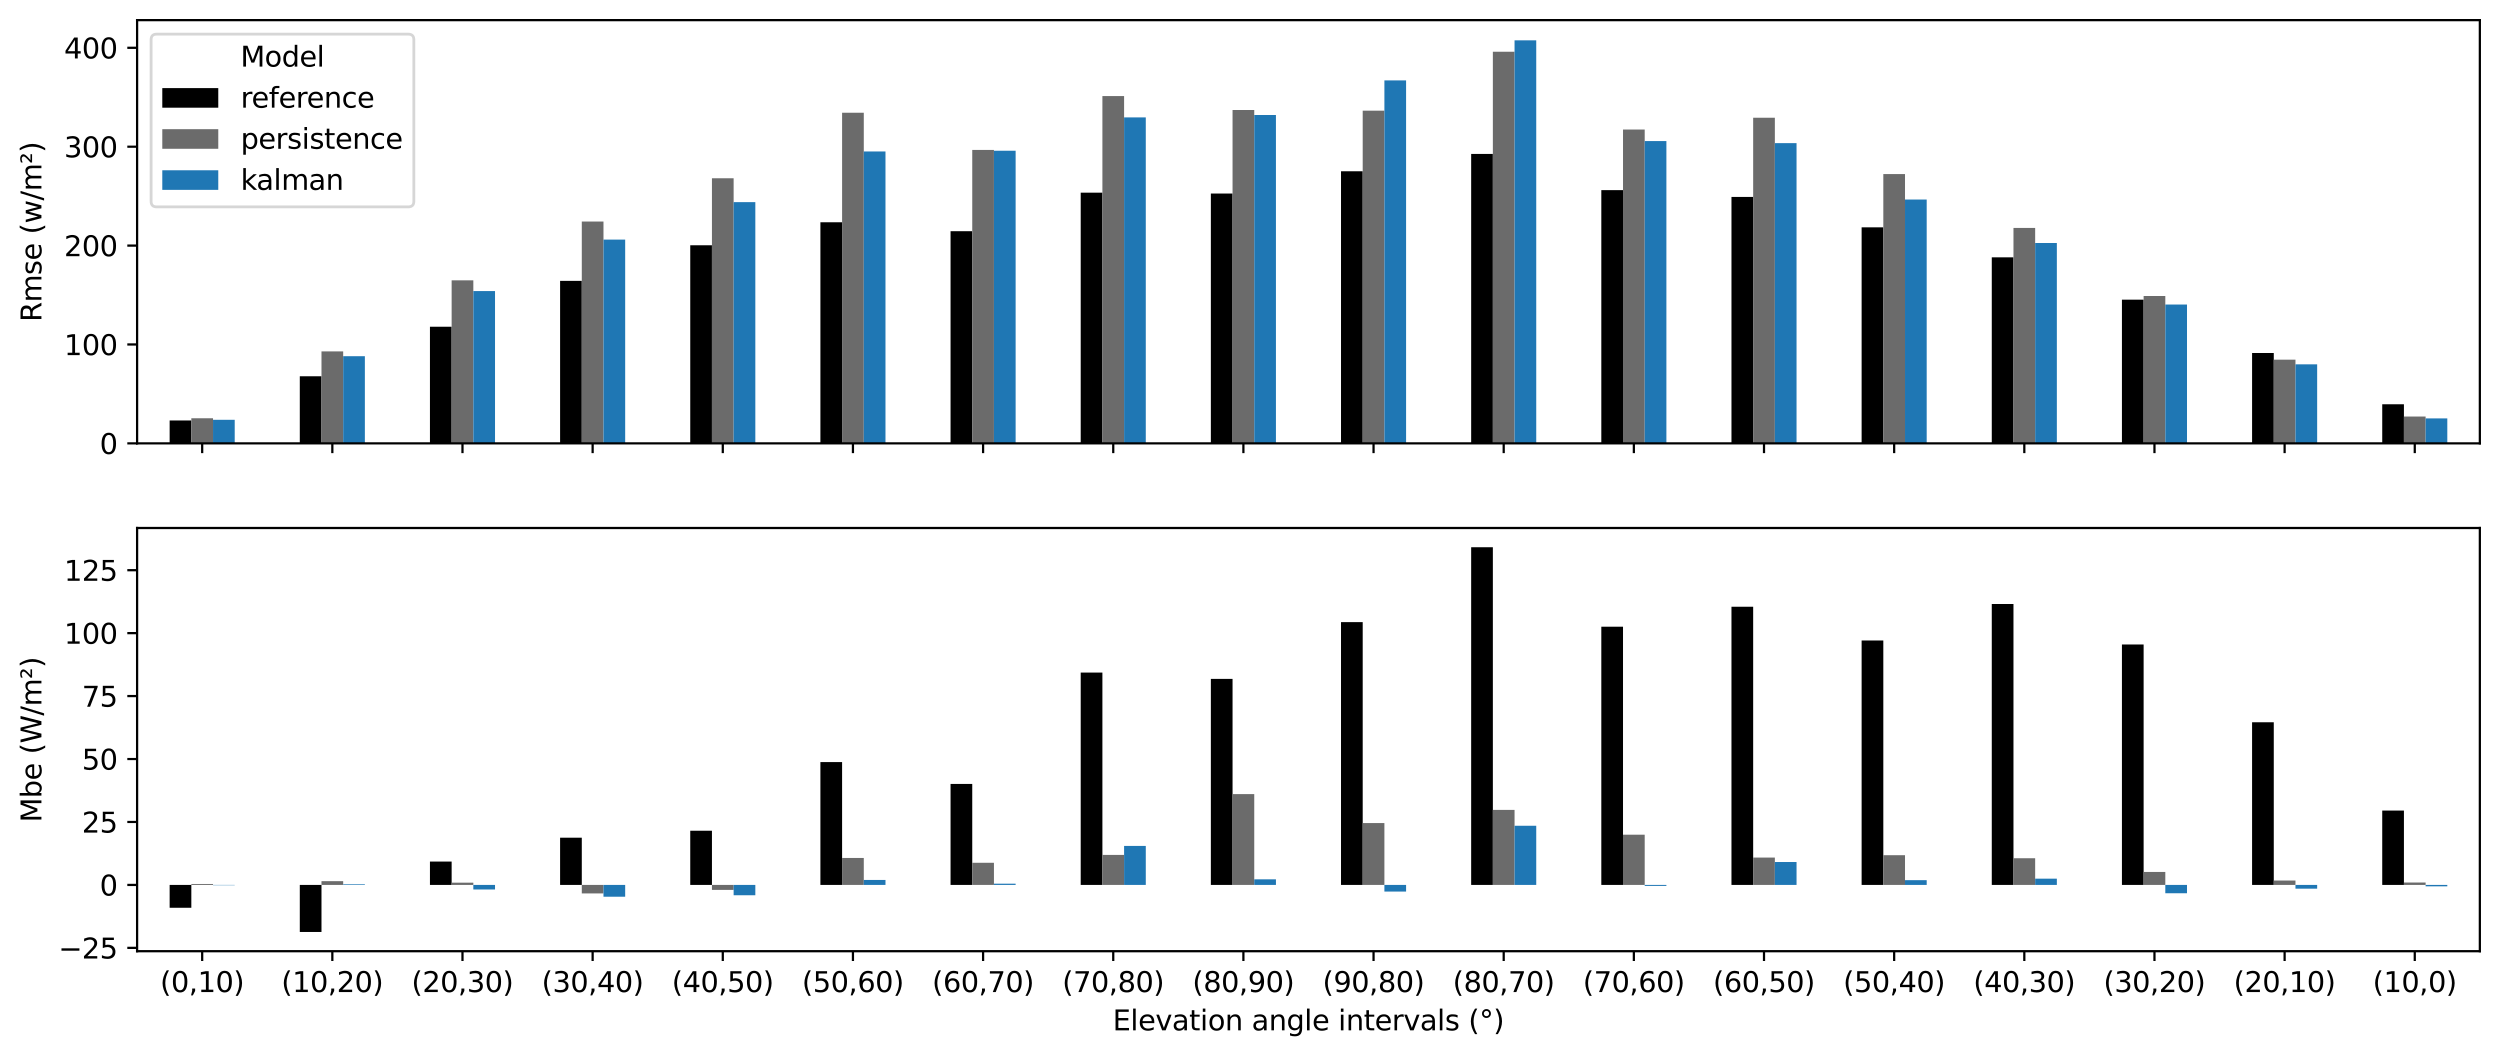 <?xml version="1.0" encoding="utf-8" standalone="no"?>
<!DOCTYPE svg PUBLIC "-//W3C//DTD SVG 1.1//EN"
  "http://www.w3.org/Graphics/SVG/1.1/DTD/svg11.dtd">
<svg xmlns:xlink="http://www.w3.org/1999/xlink" width="893.183pt" height="377.396pt" viewBox="0 0 893.183 377.396" xmlns="http://www.w3.org/2000/svg" version="1.1">
 <defs>
  <style type="text/css">*{stroke-linejoin: round; stroke-linecap: butt}</style>
 </defs>
 <g id="figure_1">
  <g id="patch_1">
   <path d="M 0 377.396 
L 893.183 377.396 
L 893.183 0 
L 0 0 
z
" style="fill: #ffffff"/>
  </g>
  <g id="axes_1">
   <g id="patch_2">
    <path d="M 48.983 158.4 
L 885.983 158.4 
L 885.983 7.2 
L 48.983 7.2 
z
" style="fill: #ffffff"/>
   </g>
   <g id="patch_3">
    <path d="M 60.608 158.4 
L 68.358 158.4 
L 68.358 150.231 
L 60.608 150.231 
z
" clip-path="url(#p892aabd8ce)"/>
   </g>
   <g id="patch_4">
    <path d="M 107.108 158.4 
L 114.858 158.4 
L 114.858 134.428 
L 107.108 134.428 
z
" clip-path="url(#p892aabd8ce)"/>
   </g>
   <g id="patch_5">
    <path d="M 153.608 158.4 
L 161.358 158.4 
L 161.358 116.742 
L 153.608 116.742 
z
" clip-path="url(#p892aabd8ce)"/>
   </g>
   <g id="patch_6">
    <path d="M 200.108 158.4 
L 207.858 158.4 
L 207.858 100.349 
L 200.108 100.349 
z
" clip-path="url(#p892aabd8ce)"/>
   </g>
   <g id="patch_7">
    <path d="M 246.608 158.4 
L 254.358 158.4 
L 254.358 87.631 
L 246.608 87.631 
z
" clip-path="url(#p892aabd8ce)"/>
   </g>
   <g id="patch_8">
    <path d="M 293.108 158.4 
L 300.858 158.4 
L 300.858 79.415 
L 293.108 79.415 
z
" clip-path="url(#p892aabd8ce)"/>
   </g>
   <g id="patch_9">
    <path d="M 339.608 158.4 
L 347.358 158.4 
L 347.358 82.591 
L 339.608 82.591 
z
" clip-path="url(#p892aabd8ce)"/>
   </g>
   <g id="patch_10">
    <path d="M 386.108 158.4 
L 393.858 158.4 
L 393.858 68.833 
L 386.108 68.833 
z
" clip-path="url(#p892aabd8ce)"/>
   </g>
   <g id="patch_11">
    <path d="M 432.608 158.4 
L 440.358 158.4 
L 440.358 69.155 
L 432.608 69.155 
z
" clip-path="url(#p892aabd8ce)"/>
   </g>
   <g id="patch_12">
    <path d="M 479.108 158.4 
L 486.858 158.4 
L 486.858 61.182 
L 479.108 61.182 
z
" clip-path="url(#p892aabd8ce)"/>
   </g>
   <g id="patch_13">
    <path d="M 525.608 158.4 
L 533.358 158.4 
L 533.358 54.989 
L 525.608 54.989 
z
" clip-path="url(#p892aabd8ce)"/>
   </g>
   <g id="patch_14">
    <path d="M 572.108 158.4 
L 579.858 158.4 
L 579.858 67.93 
L 572.108 67.93 
z
" clip-path="url(#p892aabd8ce)"/>
   </g>
   <g id="patch_15">
    <path d="M 618.608 158.4 
L 626.358 158.4 
L 626.358 70.367 
L 618.608 70.367 
z
" clip-path="url(#p892aabd8ce)"/>
   </g>
   <g id="patch_16">
    <path d="M 665.108 158.4 
L 672.858 158.4 
L 672.858 81.225 
L 665.108 81.225 
z
" clip-path="url(#p892aabd8ce)"/>
   </g>
   <g id="patch_17">
    <path d="M 711.608 158.4 
L 719.358 158.4 
L 719.358 91.936 
L 711.608 91.936 
z
" clip-path="url(#p892aabd8ce)"/>
   </g>
   <g id="patch_18">
    <path d="M 758.108 158.4 
L 765.858 158.4 
L 765.858 107.059 
L 758.108 107.059 
z
" clip-path="url(#p892aabd8ce)"/>
   </g>
   <g id="patch_19">
    <path d="M 804.608 158.4 
L 812.358 158.4 
L 812.358 126.121 
L 804.608 126.121 
z
" clip-path="url(#p892aabd8ce)"/>
   </g>
   <g id="patch_20">
    <path d="M 851.108 158.4 
L 858.858 158.4 
L 858.858 144.423 
L 851.108 144.423 
z
" clip-path="url(#p892aabd8ce)"/>
   </g>
   <g id="patch_21">
    <path d="M 68.358 158.4 
L 76.108 158.4 
L 76.108 149.439 
L 68.358 149.439 
z
" clip-path="url(#p892aabd8ce)" style="fill: #6b6b6b"/>
   </g>
   <g id="patch_22">
    <path d="M 114.858 158.4 
L 122.608 158.4 
L 122.608 125.552 
L 114.858 125.552 
z
" clip-path="url(#p892aabd8ce)" style="fill: #6b6b6b"/>
   </g>
   <g id="patch_23">
    <path d="M 161.358 158.4 
L 169.108 158.4 
L 169.108 100.151 
L 161.358 100.151 
z
" clip-path="url(#p892aabd8ce)" style="fill: #6b6b6b"/>
   </g>
   <g id="patch_24">
    <path d="M 207.858 158.4 
L 215.608 158.4 
L 215.608 79.152 
L 207.858 79.152 
z
" clip-path="url(#p892aabd8ce)" style="fill: #6b6b6b"/>
   </g>
   <g id="patch_25">
    <path d="M 254.358 158.4 
L 262.108 158.4 
L 262.108 63.701 
L 254.358 63.701 
z
" clip-path="url(#p892aabd8ce)" style="fill: #6b6b6b"/>
   </g>
   <g id="patch_26">
    <path d="M 300.858 158.4 
L 308.608 158.4 
L 308.608 40.269 
L 300.858 40.269 
z
" clip-path="url(#p892aabd8ce)" style="fill: #6b6b6b"/>
   </g>
   <g id="patch_27">
    <path d="M 347.358 158.4 
L 355.108 158.4 
L 355.108 53.557 
L 347.358 53.557 
z
" clip-path="url(#p892aabd8ce)" style="fill: #6b6b6b"/>
   </g>
   <g id="patch_28">
    <path d="M 393.858 158.4 
L 401.608 158.4 
L 401.608 34.323 
L 393.858 34.323 
z
" clip-path="url(#p892aabd8ce)" style="fill: #6b6b6b"/>
   </g>
   <g id="patch_29">
    <path d="M 440.358 158.4 
L 448.108 158.4 
L 448.108 39.308 
L 440.358 39.308 
z
" clip-path="url(#p892aabd8ce)" style="fill: #6b6b6b"/>
   </g>
   <g id="patch_30">
    <path d="M 486.858 158.4 
L 494.608 158.4 
L 494.608 39.528 
L 486.858 39.528 
z
" clip-path="url(#p892aabd8ce)" style="fill: #6b6b6b"/>
   </g>
   <g id="patch_31">
    <path d="M 533.358 158.4 
L 541.108 158.4 
L 541.108 18.492 
L 533.358 18.492 
z
" clip-path="url(#p892aabd8ce)" style="fill: #6b6b6b"/>
   </g>
   <g id="patch_32">
    <path d="M 579.858 158.4 
L 587.608 158.4 
L 587.608 46.27 
L 579.858 46.27 
z
" clip-path="url(#p892aabd8ce)" style="fill: #6b6b6b"/>
   </g>
   <g id="patch_33">
    <path d="M 626.358 158.4 
L 634.108 158.4 
L 634.108 42.057 
L 626.358 42.057 
z
" clip-path="url(#p892aabd8ce)" style="fill: #6b6b6b"/>
   </g>
   <g id="patch_34">
    <path d="M 672.858 158.4 
L 680.608 158.4 
L 680.608 62.187 
L 672.858 62.187 
z
" clip-path="url(#p892aabd8ce)" style="fill: #6b6b6b"/>
   </g>
   <g id="patch_35">
    <path d="M 719.358 158.4 
L 727.108 158.4 
L 727.108 81.444 
L 719.358 81.444 
z
" clip-path="url(#p892aabd8ce)" style="fill: #6b6b6b"/>
   </g>
   <g id="patch_36">
    <path d="M 765.858 158.4 
L 773.608 158.4 
L 773.608 105.762 
L 765.858 105.762 
z
" clip-path="url(#p892aabd8ce)" style="fill: #6b6b6b"/>
   </g>
   <g id="patch_37">
    <path d="M 812.358 158.4 
L 820.108 158.4 
L 820.108 128.511 
L 812.358 128.511 
z
" clip-path="url(#p892aabd8ce)" style="fill: #6b6b6b"/>
   </g>
   <g id="patch_38">
    <path d="M 858.858 158.4 
L 866.608 158.4 
L 866.608 148.818 
L 858.858 148.818 
z
" clip-path="url(#p892aabd8ce)" style="fill: #6b6b6b"/>
   </g>
   <g id="patch_39">
    <path d="M 76.108 158.4 
L 83.858 158.4 
L 83.858 149.977 
L 76.108 149.977 
z
" clip-path="url(#p892aabd8ce)" style="fill: #1f77b4"/>
   </g>
   <g id="patch_40">
    <path d="M 122.608 158.4 
L 130.358 158.4 
L 130.358 127.255 
L 122.608 127.255 
z
" clip-path="url(#p892aabd8ce)" style="fill: #1f77b4"/>
   </g>
   <g id="patch_41">
    <path d="M 169.108 158.4 
L 176.858 158.4 
L 176.858 103.981 
L 169.108 103.981 
z
" clip-path="url(#p892aabd8ce)" style="fill: #1f77b4"/>
   </g>
   <g id="patch_42">
    <path d="M 215.608 158.4 
L 223.358 158.4 
L 223.358 85.606 
L 215.608 85.606 
z
" clip-path="url(#p892aabd8ce)" style="fill: #1f77b4"/>
   </g>
   <g id="patch_43">
    <path d="M 262.108 158.4 
L 269.858 158.4 
L 269.858 72.219 
L 262.108 72.219 
z
" clip-path="url(#p892aabd8ce)" style="fill: #1f77b4"/>
   </g>
   <g id="patch_44">
    <path d="M 308.608 158.4 
L 316.358 158.4 
L 316.358 54.12 
L 308.608 54.12 
z
" clip-path="url(#p892aabd8ce)" style="fill: #1f77b4"/>
   </g>
   <g id="patch_45">
    <path d="M 355.108 158.4 
L 362.858 158.4 
L 362.858 53.853 
L 355.108 53.853 
z
" clip-path="url(#p892aabd8ce)" style="fill: #1f77b4"/>
   </g>
   <g id="patch_46">
    <path d="M 401.608 158.4 
L 409.358 158.4 
L 409.358 41.939 
L 401.608 41.939 
z
" clip-path="url(#p892aabd8ce)" style="fill: #1f77b4"/>
   </g>
   <g id="patch_47">
    <path d="M 448.108 158.4 
L 455.858 158.4 
L 455.858 41.096 
L 448.108 41.096 
z
" clip-path="url(#p892aabd8ce)" style="fill: #1f77b4"/>
   </g>
   <g id="patch_48">
    <path d="M 494.608 158.4 
L 502.358 158.4 
L 502.358 28.72 
L 494.608 28.72 
z
" clip-path="url(#p892aabd8ce)" style="fill: #1f77b4"/>
   </g>
   <g id="patch_49">
    <path d="M 541.108 158.4 
L 548.858 158.4 
L 548.858 14.4 
L 541.108 14.4 
z
" clip-path="url(#p892aabd8ce)" style="fill: #1f77b4"/>
   </g>
   <g id="patch_50">
    <path d="M 587.608 158.4 
L 595.358 158.4 
L 595.358 50.389 
L 587.608 50.389 
z
" clip-path="url(#p892aabd8ce)" style="fill: #1f77b4"/>
   </g>
   <g id="patch_51">
    <path d="M 634.108 158.4 
L 641.858 158.4 
L 641.858 51.147 
L 634.108 51.147 
z
" clip-path="url(#p892aabd8ce)" style="fill: #1f77b4"/>
   </g>
   <g id="patch_52">
    <path d="M 680.608 158.4 
L 688.358 158.4 
L 688.358 71.295 
L 680.608 71.295 
z
" clip-path="url(#p892aabd8ce)" style="fill: #1f77b4"/>
   </g>
   <g id="patch_53">
    <path d="M 727.108 158.4 
L 734.858 158.4 
L 734.858 86.829 
L 727.108 86.829 
z
" clip-path="url(#p892aabd8ce)" style="fill: #1f77b4"/>
   </g>
   <g id="patch_54">
    <path d="M 773.608 158.4 
L 781.358 158.4 
L 781.358 108.798 
L 773.608 108.798 
z
" clip-path="url(#p892aabd8ce)" style="fill: #1f77b4"/>
   </g>
   <g id="patch_55">
    <path d="M 820.108 158.4 
L 827.858 158.4 
L 827.858 130.166 
L 820.108 130.166 
z
" clip-path="url(#p892aabd8ce)" style="fill: #1f77b4"/>
   </g>
   <g id="patch_56">
    <path d="M 866.608 158.4 
L 874.358 158.4 
L 874.358 149.471 
L 866.608 149.471 
z
" clip-path="url(#p892aabd8ce)" style="fill: #1f77b4"/>
   </g>
   <g id="matplotlib.axis_1">
    <g id="xtick_1">
     <g id="line2d_1">
      <defs>
       <path id="m0e2b6d8ce9" d="M 0 0 
L 0 3.5 
" style="stroke: #000000; stroke-width: 0.8"/>
      </defs>
      <g>
       <use xlink:href="#m0e2b6d8ce9" x="72.233" y="158.4" style="stroke: #000000; stroke-width: 0.8"/>
      </g>
     </g>
    </g>
    <g id="xtick_2">
     <g id="line2d_2">
      <g>
       <use xlink:href="#m0e2b6d8ce9" x="118.733" y="158.4" style="stroke: #000000; stroke-width: 0.8"/>
      </g>
     </g>
    </g>
    <g id="xtick_3">
     <g id="line2d_3">
      <g>
       <use xlink:href="#m0e2b6d8ce9" x="165.233" y="158.4" style="stroke: #000000; stroke-width: 0.8"/>
      </g>
     </g>
    </g>
    <g id="xtick_4">
     <g id="line2d_4">
      <g>
       <use xlink:href="#m0e2b6d8ce9" x="211.733" y="158.4" style="stroke: #000000; stroke-width: 0.8"/>
      </g>
     </g>
    </g>
    <g id="xtick_5">
     <g id="line2d_5">
      <g>
       <use xlink:href="#m0e2b6d8ce9" x="258.233" y="158.4" style="stroke: #000000; stroke-width: 0.8"/>
      </g>
     </g>
    </g>
    <g id="xtick_6">
     <g id="line2d_6">
      <g>
       <use xlink:href="#m0e2b6d8ce9" x="304.733" y="158.4" style="stroke: #000000; stroke-width: 0.8"/>
      </g>
     </g>
    </g>
    <g id="xtick_7">
     <g id="line2d_7">
      <g>
       <use xlink:href="#m0e2b6d8ce9" x="351.233" y="158.4" style="stroke: #000000; stroke-width: 0.8"/>
      </g>
     </g>
    </g>
    <g id="xtick_8">
     <g id="line2d_8">
      <g>
       <use xlink:href="#m0e2b6d8ce9" x="397.733" y="158.4" style="stroke: #000000; stroke-width: 0.8"/>
      </g>
     </g>
    </g>
    <g id="xtick_9">
     <g id="line2d_9">
      <g>
       <use xlink:href="#m0e2b6d8ce9" x="444.233" y="158.4" style="stroke: #000000; stroke-width: 0.8"/>
      </g>
     </g>
    </g>
    <g id="xtick_10">
     <g id="line2d_10">
      <g>
       <use xlink:href="#m0e2b6d8ce9" x="490.733" y="158.4" style="stroke: #000000; stroke-width: 0.8"/>
      </g>
     </g>
    </g>
    <g id="xtick_11">
     <g id="line2d_11">
      <g>
       <use xlink:href="#m0e2b6d8ce9" x="537.233" y="158.4" style="stroke: #000000; stroke-width: 0.8"/>
      </g>
     </g>
    </g>
    <g id="xtick_12">
     <g id="line2d_12">
      <g>
       <use xlink:href="#m0e2b6d8ce9" x="583.733" y="158.4" style="stroke: #000000; stroke-width: 0.8"/>
      </g>
     </g>
    </g>
    <g id="xtick_13">
     <g id="line2d_13">
      <g>
       <use xlink:href="#m0e2b6d8ce9" x="630.233" y="158.4" style="stroke: #000000; stroke-width: 0.8"/>
      </g>
     </g>
    </g>
    <g id="xtick_14">
     <g id="line2d_14">
      <g>
       <use xlink:href="#m0e2b6d8ce9" x="676.733" y="158.4" style="stroke: #000000; stroke-width: 0.8"/>
      </g>
     </g>
    </g>
    <g id="xtick_15">
     <g id="line2d_15">
      <g>
       <use xlink:href="#m0e2b6d8ce9" x="723.233" y="158.4" style="stroke: #000000; stroke-width: 0.8"/>
      </g>
     </g>
    </g>
    <g id="xtick_16">
     <g id="line2d_16">
      <g>
       <use xlink:href="#m0e2b6d8ce9" x="769.733" y="158.4" style="stroke: #000000; stroke-width: 0.8"/>
      </g>
     </g>
    </g>
    <g id="xtick_17">
     <g id="line2d_17">
      <g>
       <use xlink:href="#m0e2b6d8ce9" x="816.233" y="158.4" style="stroke: #000000; stroke-width: 0.8"/>
      </g>
     </g>
    </g>
    <g id="xtick_18">
     <g id="line2d_18">
      <g>
       <use xlink:href="#m0e2b6d8ce9" x="862.733" y="158.4" style="stroke: #000000; stroke-width: 0.8"/>
      </g>
     </g>
    </g>
   </g>
   <g id="matplotlib.axis_2">
    <g id="ytick_1">
     <g id="line2d_19">
      <defs>
       <path id="me08c43d72f" d="M 0 0 
L -3.5 0 
" style="stroke: #000000; stroke-width: 0.8"/>
      </defs>
      <g>
       <use xlink:href="#me08c43d72f" x="48.983" y="158.4" style="stroke: #000000; stroke-width: 0.8"/>
      </g>
     </g>
     <g id="text_1">
      <!-- 0 -->
      <g transform="translate(35.62 162.199) scale(0.1 -0.1)">
       <defs>
        <path id="DejaVuSans-30" d="M 2034 4250 
Q 1547 4250 1301 3770 
Q 1056 3291 1056 2328 
Q 1056 1369 1301 889 
Q 1547 409 2034 409 
Q 2525 409 2770 889 
Q 3016 1369 3016 2328 
Q 3016 3291 2770 3770 
Q 2525 4250 2034 4250 
z
M 2034 4750 
Q 2819 4750 3233 4129 
Q 3647 3509 3647 2328 
Q 3647 1150 3233 529 
Q 2819 -91 2034 -91 
Q 1250 -91 836 529 
Q 422 1150 422 2328 
Q 422 3509 836 4129 
Q 1250 4750 2034 4750 
z
" transform="scale(0.016)"/>
       </defs>
       <use xlink:href="#DejaVuSans-30"/>
      </g>
     </g>
    </g>
    <g id="ytick_2">
     <g id="line2d_20">
      <g>
       <use xlink:href="#me08c43d72f" x="48.983" y="123.071" style="stroke: #000000; stroke-width: 0.8"/>
      </g>
     </g>
     <g id="text_2">
      <!-- 100 -->
      <g transform="translate(22.895 126.87) scale(0.1 -0.1)">
       <defs>
        <path id="DejaVuSans-31" d="M 794 531 
L 1825 531 
L 1825 4091 
L 703 3866 
L 703 4441 
L 1819 4666 
L 2450 4666 
L 2450 531 
L 3481 531 
L 3481 0 
L 794 0 
L 794 531 
z
" transform="scale(0.016)"/>
       </defs>
       <use xlink:href="#DejaVuSans-31"/>
       <use xlink:href="#DejaVuSans-30" x="63.623"/>
       <use xlink:href="#DejaVuSans-30" x="127.246"/>
      </g>
     </g>
    </g>
    <g id="ytick_3">
     <g id="line2d_21">
      <g>
       <use xlink:href="#me08c43d72f" x="48.983" y="87.742" style="stroke: #000000; stroke-width: 0.8"/>
      </g>
     </g>
     <g id="text_3">
      <!-- 200 -->
      <g transform="translate(22.895 91.541) scale(0.1 -0.1)">
       <defs>
        <path id="DejaVuSans-32" d="M 1228 531 
L 3431 531 
L 3431 0 
L 469 0 
L 469 531 
Q 828 903 1448 1529 
Q 2069 2156 2228 2338 
Q 2531 2678 2651 2914 
Q 2772 3150 2772 3378 
Q 2772 3750 2511 3984 
Q 2250 4219 1831 4219 
Q 1534 4219 1204 4116 
Q 875 4013 500 3803 
L 500 4441 
Q 881 4594 1212 4672 
Q 1544 4750 1819 4750 
Q 2544 4750 2975 4387 
Q 3406 4025 3406 3419 
Q 3406 3131 3298 2873 
Q 3191 2616 2906 2266 
Q 2828 2175 2409 1742 
Q 1991 1309 1228 531 
z
" transform="scale(0.016)"/>
       </defs>
       <use xlink:href="#DejaVuSans-32"/>
       <use xlink:href="#DejaVuSans-30" x="63.623"/>
       <use xlink:href="#DejaVuSans-30" x="127.246"/>
      </g>
     </g>
    </g>
    <g id="ytick_4">
     <g id="line2d_22">
      <g>
       <use xlink:href="#me08c43d72f" x="48.983" y="52.413" style="stroke: #000000; stroke-width: 0.8"/>
      </g>
     </g>
     <g id="text_4">
      <!-- 300 -->
      <g transform="translate(22.895 56.212) scale(0.1 -0.1)">
       <defs>
        <path id="DejaVuSans-33" d="M 2597 2516 
Q 3050 2419 3304 2112 
Q 3559 1806 3559 1356 
Q 3559 666 3084 287 
Q 2609 -91 1734 -91 
Q 1441 -91 1130 -33 
Q 819 25 488 141 
L 488 750 
Q 750 597 1062 519 
Q 1375 441 1716 441 
Q 2309 441 2620 675 
Q 2931 909 2931 1356 
Q 2931 1769 2642 2001 
Q 2353 2234 1838 2234 
L 1294 2234 
L 1294 2753 
L 1863 2753 
Q 2328 2753 2575 2939 
Q 2822 3125 2822 3475 
Q 2822 3834 2567 4026 
Q 2313 4219 1838 4219 
Q 1578 4219 1281 4162 
Q 984 4106 628 3988 
L 628 4550 
Q 988 4650 1302 4700 
Q 1616 4750 1894 4750 
Q 2613 4750 3031 4423 
Q 3450 4097 3450 3541 
Q 3450 3153 3228 2886 
Q 3006 2619 2597 2516 
z
" transform="scale(0.016)"/>
       </defs>
       <use xlink:href="#DejaVuSans-33"/>
       <use xlink:href="#DejaVuSans-30" x="63.623"/>
       <use xlink:href="#DejaVuSans-30" x="127.246"/>
      </g>
     </g>
    </g>
    <g id="ytick_5">
     <g id="line2d_23">
      <g>
       <use xlink:href="#me08c43d72f" x="48.983" y="17.084" style="stroke: #000000; stroke-width: 0.8"/>
      </g>
     </g>
     <g id="text_5">
      <!-- 400 -->
      <g transform="translate(22.895 20.883) scale(0.1 -0.1)">
       <defs>
        <path id="DejaVuSans-34" d="M 2419 4116 
L 825 1625 
L 2419 1625 
L 2419 4116 
z
M 2253 4666 
L 3047 4666 
L 3047 1625 
L 3713 1625 
L 3713 1100 
L 3047 1100 
L 3047 0 
L 2419 0 
L 2419 1100 
L 313 1100 
L 313 1709 
L 2253 4666 
z
" transform="scale(0.016)"/>
       </defs>
       <use xlink:href="#DejaVuSans-34"/>
       <use xlink:href="#DejaVuSans-30" x="63.623"/>
       <use xlink:href="#DejaVuSans-30" x="127.246"/>
      </g>
     </g>
    </g>
    <g id="text_6">
     <!-- Rmse (w/m²) -->
     <g transform="translate(14.798 114.965) rotate(-90) scale(0.1 -0.1)">
      <defs>
       <path id="DejaVuSans-52" d="M 2841 2188 
Q 3044 2119 3236 1894 
Q 3428 1669 3622 1275 
L 4263 0 
L 3584 0 
L 2988 1197 
Q 2756 1666 2539 1819 
Q 2322 1972 1947 1972 
L 1259 1972 
L 1259 0 
L 628 0 
L 628 4666 
L 2053 4666 
Q 2853 4666 3247 4331 
Q 3641 3997 3641 3322 
Q 3641 2881 3436 2590 
Q 3231 2300 2841 2188 
z
M 1259 4147 
L 1259 2491 
L 2053 2491 
Q 2509 2491 2742 2702 
Q 2975 2913 2975 3322 
Q 2975 3731 2742 3939 
Q 2509 4147 2053 4147 
L 1259 4147 
z
" transform="scale(0.016)"/>
       <path id="DejaVuSans-6d" d="M 3328 2828 
Q 3544 3216 3844 3400 
Q 4144 3584 4550 3584 
Q 5097 3584 5394 3201 
Q 5691 2819 5691 2113 
L 5691 0 
L 5113 0 
L 5113 2094 
Q 5113 2597 4934 2840 
Q 4756 3084 4391 3084 
Q 3944 3084 3684 2787 
Q 3425 2491 3425 1978 
L 3425 0 
L 2847 0 
L 2847 2094 
Q 2847 2600 2669 2842 
Q 2491 3084 2119 3084 
Q 1678 3084 1418 2786 
Q 1159 2488 1159 1978 
L 1159 0 
L 581 0 
L 581 3500 
L 1159 3500 
L 1159 2956 
Q 1356 3278 1631 3431 
Q 1906 3584 2284 3584 
Q 2666 3584 2933 3390 
Q 3200 3197 3328 2828 
z
" transform="scale(0.016)"/>
       <path id="DejaVuSans-73" d="M 2834 3397 
L 2834 2853 
Q 2591 2978 2328 3040 
Q 2066 3103 1784 3103 
Q 1356 3103 1142 2972 
Q 928 2841 928 2578 
Q 928 2378 1081 2264 
Q 1234 2150 1697 2047 
L 1894 2003 
Q 2506 1872 2764 1633 
Q 3022 1394 3022 966 
Q 3022 478 2636 193 
Q 2250 -91 1575 -91 
Q 1294 -91 989 -36 
Q 684 19 347 128 
L 347 722 
Q 666 556 975 473 
Q 1284 391 1588 391 
Q 1994 391 2212 530 
Q 2431 669 2431 922 
Q 2431 1156 2273 1281 
Q 2116 1406 1581 1522 
L 1381 1569 
Q 847 1681 609 1914 
Q 372 2147 372 2553 
Q 372 3047 722 3315 
Q 1072 3584 1716 3584 
Q 2034 3584 2315 3537 
Q 2597 3491 2834 3397 
z
" transform="scale(0.016)"/>
       <path id="DejaVuSans-65" d="M 3597 1894 
L 3597 1613 
L 953 1613 
Q 991 1019 1311 708 
Q 1631 397 2203 397 
Q 2534 397 2845 478 
Q 3156 559 3463 722 
L 3463 178 
Q 3153 47 2828 -22 
Q 2503 -91 2169 -91 
Q 1331 -91 842 396 
Q 353 884 353 1716 
Q 353 2575 817 3079 
Q 1281 3584 2069 3584 
Q 2775 3584 3186 3129 
Q 3597 2675 3597 1894 
z
M 3022 2063 
Q 3016 2534 2758 2815 
Q 2500 3097 2075 3097 
Q 1594 3097 1305 2825 
Q 1016 2553 972 2059 
L 3022 2063 
z
" transform="scale(0.016)"/>
       <path id="DejaVuSans-20" transform="scale(0.016)"/>
       <path id="DejaVuSans-28" d="M 1984 4856 
Q 1566 4138 1362 3434 
Q 1159 2731 1159 2009 
Q 1159 1288 1364 580 
Q 1569 -128 1984 -844 
L 1484 -844 
Q 1016 -109 783 600 
Q 550 1309 550 2009 
Q 550 2706 781 3412 
Q 1013 4119 1484 4856 
L 1984 4856 
z
" transform="scale(0.016)"/>
       <path id="DejaVuSans-77" d="M 269 3500 
L 844 3500 
L 1563 769 
L 2278 3500 
L 2956 3500 
L 3675 769 
L 4391 3500 
L 4966 3500 
L 4050 0 
L 3372 0 
L 2619 2869 
L 1863 0 
L 1184 0 
L 269 3500 
z
" transform="scale(0.016)"/>
       <path id="DejaVuSans-2f" d="M 1625 4666 
L 2156 4666 
L 531 -594 
L 0 -594 
L 1625 4666 
z
" transform="scale(0.016)"/>
       <path id="DejaVuSans-b2" d="M 838 2444 
L 2163 2444 
L 2163 2088 
L 294 2088 
L 294 2431 
Q 400 2528 597 2703 
Q 1672 3656 1672 3950 
Q 1672 4156 1509 4282 
Q 1347 4409 1081 4409 
Q 919 4409 728 4354 
Q 538 4300 313 4191 
L 313 4575 
Q 553 4663 761 4706 
Q 969 4750 1147 4750 
Q 1600 4750 1872 4544 
Q 2144 4338 2144 4000 
Q 2144 3566 1109 2678 
Q 934 2528 838 2444 
z
" transform="scale(0.016)"/>
       <path id="DejaVuSans-29" d="M 513 4856 
L 1013 4856 
Q 1481 4119 1714 3412 
Q 1947 2706 1947 2009 
Q 1947 1309 1714 600 
Q 1481 -109 1013 -844 
L 513 -844 
Q 928 -128 1133 580 
Q 1338 1288 1338 2009 
Q 1338 2731 1133 3434 
Q 928 4138 513 4856 
z
" transform="scale(0.016)"/>
      </defs>
      <use xlink:href="#DejaVuSans-52"/>
      <use xlink:href="#DejaVuSans-6d" x="69.482"/>
      <use xlink:href="#DejaVuSans-73" x="166.895"/>
      <use xlink:href="#DejaVuSans-65" x="218.994"/>
      <use xlink:href="#DejaVuSans-20" x="280.518"/>
      <use xlink:href="#DejaVuSans-28" x="312.305"/>
      <use xlink:href="#DejaVuSans-77" x="351.318"/>
      <use xlink:href="#DejaVuSans-2f" x="433.105"/>
      <use xlink:href="#DejaVuSans-6d" x="466.797"/>
      <use xlink:href="#DejaVuSans-b2" x="564.209"/>
      <use xlink:href="#DejaVuSans-29" x="604.297"/>
     </g>
    </g>
   </g>
   <g id="patch_57">
    <path d="M 48.983 158.4 
L 48.983 7.2 
" style="fill: none; stroke: #000000; stroke-width: 0.8; stroke-linejoin: miter; stroke-linecap: square"/>
   </g>
   <g id="patch_58">
    <path d="M 885.983 158.4 
L 885.983 7.2 
" style="fill: none; stroke: #000000; stroke-width: 0.8; stroke-linejoin: miter; stroke-linecap: square"/>
   </g>
   <g id="patch_59">
    <path d="M 48.983 158.4 
L 885.983 158.4 
" style="fill: none; stroke: #000000; stroke-width: 0.8; stroke-linejoin: miter; stroke-linecap: square"/>
   </g>
   <g id="patch_60">
    <path d="M 48.983 7.2 
L 885.983 7.2 
" style="fill: none; stroke: #000000; stroke-width: 0.8; stroke-linejoin: miter; stroke-linecap: square"/>
   </g>
   <g id="legend_1">
    <g id="patch_61">
     <path d="M 55.983 73.912 
L 145.855 73.912 
Q 147.855 73.912 147.855 71.912 
L 147.855 14.2 
Q 147.855 12.2 145.855 12.2 
L 55.983 12.2 
Q 53.983 12.2 53.983 14.2 
L 53.983 71.912 
Q 53.983 73.912 55.983 73.912 
z
" style="fill: #ffffff; opacity: 0.8; stroke: #cccccc; stroke-linejoin: miter"/>
    </g>
    <g id="text_7">
     <!-- Model -->
     <g transform="translate(85.905 23.798) scale(0.1 -0.1)">
      <defs>
       <path id="DejaVuSans-4d" d="M 628 4666 
L 1569 4666 
L 2759 1491 
L 3956 4666 
L 4897 4666 
L 4897 0 
L 4281 0 
L 4281 4097 
L 3078 897 
L 2444 897 
L 1241 4097 
L 1241 0 
L 628 0 
L 628 4666 
z
" transform="scale(0.016)"/>
       <path id="DejaVuSans-6f" d="M 1959 3097 
Q 1497 3097 1228 2736 
Q 959 2375 959 1747 
Q 959 1119 1226 758 
Q 1494 397 1959 397 
Q 2419 397 2687 759 
Q 2956 1122 2956 1747 
Q 2956 2369 2687 2733 
Q 2419 3097 1959 3097 
z
M 1959 3584 
Q 2709 3584 3137 3096 
Q 3566 2609 3566 1747 
Q 3566 888 3137 398 
Q 2709 -91 1959 -91 
Q 1206 -91 779 398 
Q 353 888 353 1747 
Q 353 2609 779 3096 
Q 1206 3584 1959 3584 
z
" transform="scale(0.016)"/>
       <path id="DejaVuSans-64" d="M 2906 2969 
L 2906 4863 
L 3481 4863 
L 3481 0 
L 2906 0 
L 2906 525 
Q 2725 213 2448 61 
Q 2172 -91 1784 -91 
Q 1150 -91 751 415 
Q 353 922 353 1747 
Q 353 2572 751 3078 
Q 1150 3584 1784 3584 
Q 2172 3584 2448 3432 
Q 2725 3281 2906 2969 
z
M 947 1747 
Q 947 1113 1208 752 
Q 1469 391 1925 391 
Q 2381 391 2643 752 
Q 2906 1113 2906 1747 
Q 2906 2381 2643 2742 
Q 2381 3103 1925 3103 
Q 1469 3103 1208 2742 
Q 947 2381 947 1747 
z
" transform="scale(0.016)"/>
       <path id="DejaVuSans-6c" d="M 603 4863 
L 1178 4863 
L 1178 0 
L 603 0 
L 603 4863 
z
" transform="scale(0.016)"/>
      </defs>
      <use xlink:href="#DejaVuSans-4d"/>
      <use xlink:href="#DejaVuSans-6f" x="86.279"/>
      <use xlink:href="#DejaVuSans-64" x="147.461"/>
      <use xlink:href="#DejaVuSans-65" x="210.938"/>
      <use xlink:href="#DejaVuSans-6c" x="272.461"/>
     </g>
    </g>
    <g id="patch_62">
     <path d="M 57.983 38.477 
L 77.983 38.477 
L 77.983 31.477 
L 57.983 31.477 
z
"/>
    </g>
    <g id="text_8">
     <!-- reference -->
     <g transform="translate(85.983 38.477) scale(0.1 -0.1)">
      <defs>
       <path id="DejaVuSans-72" d="M 2631 2963 
Q 2534 3019 2420 3045 
Q 2306 3072 2169 3072 
Q 1681 3072 1420 2755 
Q 1159 2438 1159 1844 
L 1159 0 
L 581 0 
L 581 3500 
L 1159 3500 
L 1159 2956 
Q 1341 3275 1631 3429 
Q 1922 3584 2338 3584 
Q 2397 3584 2469 3576 
Q 2541 3569 2628 3553 
L 2631 2963 
z
" transform="scale(0.016)"/>
       <path id="DejaVuSans-66" d="M 2375 4863 
L 2375 4384 
L 1825 4384 
Q 1516 4384 1395 4259 
Q 1275 4134 1275 3809 
L 1275 3500 
L 2222 3500 
L 2222 3053 
L 1275 3053 
L 1275 0 
L 697 0 
L 697 3053 
L 147 3053 
L 147 3500 
L 697 3500 
L 697 3744 
Q 697 4328 969 4595 
Q 1241 4863 1831 4863 
L 2375 4863 
z
" transform="scale(0.016)"/>
       <path id="DejaVuSans-6e" d="M 3513 2113 
L 3513 0 
L 2938 0 
L 2938 2094 
Q 2938 2591 2744 2837 
Q 2550 3084 2163 3084 
Q 1697 3084 1428 2787 
Q 1159 2491 1159 1978 
L 1159 0 
L 581 0 
L 581 3500 
L 1159 3500 
L 1159 2956 
Q 1366 3272 1645 3428 
Q 1925 3584 2291 3584 
Q 2894 3584 3203 3211 
Q 3513 2838 3513 2113 
z
" transform="scale(0.016)"/>
       <path id="DejaVuSans-63" d="M 3122 3366 
L 3122 2828 
Q 2878 2963 2633 3030 
Q 2388 3097 2138 3097 
Q 1578 3097 1268 2742 
Q 959 2388 959 1747 
Q 959 1106 1268 751 
Q 1578 397 2138 397 
Q 2388 397 2633 464 
Q 2878 531 3122 666 
L 3122 134 
Q 2881 22 2623 -34 
Q 2366 -91 2075 -91 
Q 1284 -91 818 406 
Q 353 903 353 1747 
Q 353 2603 823 3093 
Q 1294 3584 2113 3584 
Q 2378 3584 2631 3529 
Q 2884 3475 3122 3366 
z
" transform="scale(0.016)"/>
      </defs>
      <use xlink:href="#DejaVuSans-72"/>
      <use xlink:href="#DejaVuSans-65" x="38.863"/>
      <use xlink:href="#DejaVuSans-66" x="100.387"/>
      <use xlink:href="#DejaVuSans-65" x="135.592"/>
      <use xlink:href="#DejaVuSans-72" x="197.115"/>
      <use xlink:href="#DejaVuSans-65" x="235.979"/>
      <use xlink:href="#DejaVuSans-6e" x="297.502"/>
      <use xlink:href="#DejaVuSans-63" x="360.881"/>
      <use xlink:href="#DejaVuSans-65" x="415.861"/>
     </g>
    </g>
    <g id="patch_63">
     <path d="M 57.983 53.155 
L 77.983 53.155 
L 77.983 46.155 
L 57.983 46.155 
z
" style="fill: #6b6b6b"/>
    </g>
    <g id="text_9">
     <!-- persistence -->
     <g transform="translate(85.983 53.155) scale(0.1 -0.1)">
      <defs>
       <path id="DejaVuSans-70" d="M 1159 525 
L 1159 -1331 
L 581 -1331 
L 581 3500 
L 1159 3500 
L 1159 2969 
Q 1341 3281 1617 3432 
Q 1894 3584 2278 3584 
Q 2916 3584 3314 3078 
Q 3713 2572 3713 1747 
Q 3713 922 3314 415 
Q 2916 -91 2278 -91 
Q 1894 -91 1617 61 
Q 1341 213 1159 525 
z
M 3116 1747 
Q 3116 2381 2855 2742 
Q 2594 3103 2138 3103 
Q 1681 3103 1420 2742 
Q 1159 2381 1159 1747 
Q 1159 1113 1420 752 
Q 1681 391 2138 391 
Q 2594 391 2855 752 
Q 3116 1113 3116 1747 
z
" transform="scale(0.016)"/>
       <path id="DejaVuSans-69" d="M 603 3500 
L 1178 3500 
L 1178 0 
L 603 0 
L 603 3500 
z
M 603 4863 
L 1178 4863 
L 1178 4134 
L 603 4134 
L 603 4863 
z
" transform="scale(0.016)"/>
       <path id="DejaVuSans-74" d="M 1172 4494 
L 1172 3500 
L 2356 3500 
L 2356 3053 
L 1172 3053 
L 1172 1153 
Q 1172 725 1289 603 
Q 1406 481 1766 481 
L 2356 481 
L 2356 0 
L 1766 0 
Q 1100 0 847 248 
Q 594 497 594 1153 
L 594 3053 
L 172 3053 
L 172 3500 
L 594 3500 
L 594 4494 
L 1172 4494 
z
" transform="scale(0.016)"/>
      </defs>
      <use xlink:href="#DejaVuSans-70"/>
      <use xlink:href="#DejaVuSans-65" x="63.477"/>
      <use xlink:href="#DejaVuSans-72" x="125"/>
      <use xlink:href="#DejaVuSans-73" x="166.113"/>
      <use xlink:href="#DejaVuSans-69" x="218.213"/>
      <use xlink:href="#DejaVuSans-73" x="245.996"/>
      <use xlink:href="#DejaVuSans-74" x="298.096"/>
      <use xlink:href="#DejaVuSans-65" x="337.305"/>
      <use xlink:href="#DejaVuSans-6e" x="398.828"/>
      <use xlink:href="#DejaVuSans-63" x="462.207"/>
      <use xlink:href="#DejaVuSans-65" x="517.188"/>
     </g>
    </g>
    <g id="patch_64">
     <path d="M 57.983 67.833 
L 77.983 67.833 
L 77.983 60.833 
L 57.983 60.833 
z
" style="fill: #1f77b4"/>
    </g>
    <g id="text_10">
     <!-- kalman -->
     <g transform="translate(85.983 67.833) scale(0.1 -0.1)">
      <defs>
       <path id="DejaVuSans-6b" d="M 581 4863 
L 1159 4863 
L 1159 1991 
L 2875 3500 
L 3609 3500 
L 1753 1863 
L 3688 0 
L 2938 0 
L 1159 1709 
L 1159 0 
L 581 0 
L 581 4863 
z
" transform="scale(0.016)"/>
       <path id="DejaVuSans-61" d="M 2194 1759 
Q 1497 1759 1228 1600 
Q 959 1441 959 1056 
Q 959 750 1161 570 
Q 1363 391 1709 391 
Q 2188 391 2477 730 
Q 2766 1069 2766 1631 
L 2766 1759 
L 2194 1759 
z
M 3341 1997 
L 3341 0 
L 2766 0 
L 2766 531 
Q 2569 213 2275 61 
Q 1981 -91 1556 -91 
Q 1019 -91 701 211 
Q 384 513 384 1019 
Q 384 1609 779 1909 
Q 1175 2209 1959 2209 
L 2766 2209 
L 2766 2266 
Q 2766 2663 2505 2880 
Q 2244 3097 1772 3097 
Q 1472 3097 1187 3025 
Q 903 2953 641 2809 
L 641 3341 
Q 956 3463 1253 3523 
Q 1550 3584 1831 3584 
Q 2591 3584 2966 3190 
Q 3341 2797 3341 1997 
z
" transform="scale(0.016)"/>
      </defs>
      <use xlink:href="#DejaVuSans-6b"/>
      <use xlink:href="#DejaVuSans-61" x="56.16"/>
      <use xlink:href="#DejaVuSans-6c" x="117.439"/>
      <use xlink:href="#DejaVuSans-6d" x="145.223"/>
      <use xlink:href="#DejaVuSans-61" x="242.635"/>
      <use xlink:href="#DejaVuSans-6e" x="303.914"/>
     </g>
    </g>
   </g>
  </g>
  <g id="axes_2">
   <g id="patch_65">
    <path d="M 48.983 339.84 
L 885.983 339.84 
L 885.983 188.64 
L 48.983 188.64 
z
" style="fill: #ffffff"/>
   </g>
   <g id="patch_66">
    <path d="M 60.608 316.159 
L 68.358 316.159 
L 68.358 324.321 
L 60.608 324.321 
z
" clip-path="url(#p2650a6c3ee)"/>
   </g>
   <g id="patch_67">
    <path d="M 107.108 316.159 
L 114.858 316.159 
L 114.858 332.967 
L 107.108 332.967 
z
" clip-path="url(#p2650a6c3ee)"/>
   </g>
   <g id="patch_68">
    <path d="M 153.608 316.159 
L 161.358 316.159 
L 161.358 307.813 
L 153.608 307.813 
z
" clip-path="url(#p2650a6c3ee)"/>
   </g>
   <g id="patch_69">
    <path d="M 200.108 316.159 
L 207.858 316.159 
L 207.858 299.288 
L 200.108 299.288 
z
" clip-path="url(#p2650a6c3ee)"/>
   </g>
   <g id="patch_70">
    <path d="M 246.608 316.159 
L 254.358 316.159 
L 254.358 296.798 
L 246.608 296.798 
z
" clip-path="url(#p2650a6c3ee)"/>
   </g>
   <g id="patch_71">
    <path d="M 293.108 316.159 
L 300.858 316.159 
L 300.858 272.271 
L 293.108 272.271 
z
" clip-path="url(#p2650a6c3ee)"/>
   </g>
   <g id="patch_72">
    <path d="M 339.608 316.159 
L 347.358 316.159 
L 347.358 280.08 
L 339.608 280.08 
z
" clip-path="url(#p2650a6c3ee)"/>
   </g>
   <g id="patch_73">
    <path d="M 386.108 316.159 
L 393.858 316.159 
L 393.858 240.292 
L 386.108 240.292 
z
" clip-path="url(#p2650a6c3ee)"/>
   </g>
   <g id="patch_74">
    <path d="M 432.608 316.159 
L 440.358 316.159 
L 440.358 242.549 
L 432.608 242.549 
z
" clip-path="url(#p2650a6c3ee)"/>
   </g>
   <g id="patch_75">
    <path d="M 479.108 316.159 
L 486.858 316.159 
L 486.858 222.268 
L 479.108 222.268 
z
" clip-path="url(#p2650a6c3ee)"/>
   </g>
   <g id="patch_76">
    <path d="M 525.608 316.159 
L 533.358 316.159 
L 533.358 195.513 
L 525.608 195.513 
z
" clip-path="url(#p2650a6c3ee)"/>
   </g>
   <g id="patch_77">
    <path d="M 572.108 316.159 
L 579.858 316.159 
L 579.858 223.906 
L 572.108 223.906 
z
" clip-path="url(#p2650a6c3ee)"/>
   </g>
   <g id="patch_78">
    <path d="M 618.608 316.159 
L 626.358 316.159 
L 626.358 216.773 
L 618.608 216.773 
z
" clip-path="url(#p2650a6c3ee)"/>
   </g>
   <g id="patch_79">
    <path d="M 665.108 316.159 
L 672.858 316.159 
L 672.858 228.829 
L 665.108 228.829 
z
" clip-path="url(#p2650a6c3ee)"/>
   </g>
   <g id="patch_80">
    <path d="M 711.608 316.159 
L 719.358 316.159 
L 719.358 215.793 
L 711.608 215.793 
z
" clip-path="url(#p2650a6c3ee)"/>
   </g>
   <g id="patch_81">
    <path d="M 758.108 316.159 
L 765.858 316.159 
L 765.858 230.258 
L 758.108 230.258 
z
" clip-path="url(#p2650a6c3ee)"/>
   </g>
   <g id="patch_82">
    <path d="M 804.608 316.159 
L 812.358 316.159 
L 812.358 258.046 
L 804.608 258.046 
z
" clip-path="url(#p2650a6c3ee)"/>
   </g>
   <g id="patch_83">
    <path d="M 851.108 316.159 
L 858.858 316.159 
L 858.858 289.592 
L 851.108 289.592 
z
" clip-path="url(#p2650a6c3ee)"/>
   </g>
   <g id="patch_84">
    <path d="M 68.358 316.159 
L 76.108 316.159 
L 76.108 315.826 
L 68.358 315.826 
z
" clip-path="url(#p2650a6c3ee)" style="fill: #6b6b6b"/>
   </g>
   <g id="patch_85">
    <path d="M 114.858 316.159 
L 122.608 316.159 
L 122.608 314.818 
L 114.858 314.818 
z
" clip-path="url(#p2650a6c3ee)" style="fill: #6b6b6b"/>
   </g>
   <g id="patch_86">
    <path d="M 161.358 316.159 
L 169.108 316.159 
L 169.108 315.353 
L 161.358 315.353 
z
" clip-path="url(#p2650a6c3ee)" style="fill: #6b6b6b"/>
   </g>
   <g id="patch_87">
    <path d="M 207.858 316.159 
L 215.608 316.159 
L 215.608 319.197 
L 207.858 319.197 
z
" clip-path="url(#p2650a6c3ee)" style="fill: #6b6b6b"/>
   </g>
   <g id="patch_88">
    <path d="M 254.358 316.159 
L 262.108 316.159 
L 262.108 317.936 
L 254.358 317.936 
z
" clip-path="url(#p2650a6c3ee)" style="fill: #6b6b6b"/>
   </g>
   <g id="patch_89">
    <path d="M 300.858 316.159 
L 308.608 316.159 
L 308.608 306.526 
L 300.858 306.526 
z
" clip-path="url(#p2650a6c3ee)" style="fill: #6b6b6b"/>
   </g>
   <g id="patch_90">
    <path d="M 347.358 316.159 
L 355.108 316.159 
L 355.108 308.249 
L 347.358 308.249 
z
" clip-path="url(#p2650a6c3ee)" style="fill: #6b6b6b"/>
   </g>
   <g id="patch_91">
    <path d="M 393.858 316.159 
L 401.608 316.159 
L 401.608 305.437 
L 393.858 305.437 
z
" clip-path="url(#p2650a6c3ee)" style="fill: #6b6b6b"/>
   </g>
   <g id="patch_92">
    <path d="M 440.358 316.159 
L 448.108 316.159 
L 448.108 283.713 
L 440.358 283.713 
z
" clip-path="url(#p2650a6c3ee)" style="fill: #6b6b6b"/>
   </g>
   <g id="patch_93">
    <path d="M 486.858 316.159 
L 494.608 316.159 
L 494.608 294.059 
L 486.858 294.059 
z
" clip-path="url(#p2650a6c3ee)" style="fill: #6b6b6b"/>
   </g>
   <g id="patch_94">
    <path d="M 533.358 316.159 
L 541.108 316.159 
L 541.108 289.357 
L 533.358 289.357 
z
" clip-path="url(#p2650a6c3ee)" style="fill: #6b6b6b"/>
   </g>
   <g id="patch_95">
    <path d="M 579.858 316.159 
L 587.608 316.159 
L 587.608 298.216 
L 579.858 298.216 
z
" clip-path="url(#p2650a6c3ee)" style="fill: #6b6b6b"/>
   </g>
   <g id="patch_96">
    <path d="M 626.358 316.159 
L 634.108 316.159 
L 634.108 306.386 
L 626.358 306.386 
z
" clip-path="url(#p2650a6c3ee)" style="fill: #6b6b6b"/>
   </g>
   <g id="patch_97">
    <path d="M 672.858 316.159 
L 680.608 316.159 
L 680.608 305.54 
L 672.858 305.54 
z
" clip-path="url(#p2650a6c3ee)" style="fill: #6b6b6b"/>
   </g>
   <g id="patch_98">
    <path d="M 719.358 316.159 
L 727.108 316.159 
L 727.108 306.627 
L 719.358 306.627 
z
" clip-path="url(#p2650a6c3ee)" style="fill: #6b6b6b"/>
   </g>
   <g id="patch_99">
    <path d="M 765.858 316.159 
L 773.608 316.159 
L 773.608 311.526 
L 765.858 311.526 
z
" clip-path="url(#p2650a6c3ee)" style="fill: #6b6b6b"/>
   </g>
   <g id="patch_100">
    <path d="M 812.358 316.159 
L 820.108 316.159 
L 820.108 314.59 
L 812.358 314.59 
z
" clip-path="url(#p2650a6c3ee)" style="fill: #6b6b6b"/>
   </g>
   <g id="patch_101">
    <path d="M 858.858 316.159 
L 866.608 316.159 
L 866.608 315.3 
L 858.858 315.3 
z
" clip-path="url(#p2650a6c3ee)" style="fill: #6b6b6b"/>
   </g>
   <g id="patch_102">
    <path d="M 76.108 316.159 
L 83.858 316.159 
L 83.858 316.266 
L 76.108 316.266 
z
" clip-path="url(#p2650a6c3ee)" style="fill: #1f77b4"/>
   </g>
   <g id="patch_103">
    <path d="M 122.608 316.159 
L 130.358 316.159 
L 130.358 315.926 
L 122.608 315.926 
z
" clip-path="url(#p2650a6c3ee)" style="fill: #1f77b4"/>
   </g>
   <g id="patch_104">
    <path d="M 169.108 316.159 
L 176.858 316.159 
L 176.858 317.789 
L 169.108 317.789 
z
" clip-path="url(#p2650a6c3ee)" style="fill: #1f77b4"/>
   </g>
   <g id="patch_105">
    <path d="M 215.608 316.159 
L 223.358 316.159 
L 223.358 320.373 
L 215.608 320.373 
z
" clip-path="url(#p2650a6c3ee)" style="fill: #1f77b4"/>
   </g>
   <g id="patch_106">
    <path d="M 262.108 316.159 
L 269.858 316.159 
L 269.858 319.849 
L 262.108 319.849 
z
" clip-path="url(#p2650a6c3ee)" style="fill: #1f77b4"/>
   </g>
   <g id="patch_107">
    <path d="M 308.608 316.159 
L 316.358 316.159 
L 316.358 314.382 
L 308.608 314.382 
z
" clip-path="url(#p2650a6c3ee)" style="fill: #1f77b4"/>
   </g>
   <g id="patch_108">
    <path d="M 355.108 316.159 
L 362.858 316.159 
L 362.858 315.72 
L 355.108 315.72 
z
" clip-path="url(#p2650a6c3ee)" style="fill: #1f77b4"/>
   </g>
   <g id="patch_109">
    <path d="M 401.608 316.159 
L 409.358 316.159 
L 409.358 302.227 
L 401.608 302.227 
z
" clip-path="url(#p2650a6c3ee)" style="fill: #1f77b4"/>
   </g>
   <g id="patch_110">
    <path d="M 448.108 316.159 
L 455.858 316.159 
L 455.858 314.16 
L 448.108 314.16 
z
" clip-path="url(#p2650a6c3ee)" style="fill: #1f77b4"/>
   </g>
   <g id="patch_111">
    <path d="M 494.608 316.159 
L 502.358 316.159 
L 502.358 318.533 
L 494.608 318.533 
z
" clip-path="url(#p2650a6c3ee)" style="fill: #1f77b4"/>
   </g>
   <g id="patch_112">
    <path d="M 541.108 316.159 
L 548.858 316.159 
L 548.858 295.023 
L 541.108 295.023 
z
" clip-path="url(#p2650a6c3ee)" style="fill: #1f77b4"/>
   </g>
   <g id="patch_113">
    <path d="M 587.608 316.159 
L 595.358 316.159 
L 595.358 316.51 
L 587.608 316.51 
z
" clip-path="url(#p2650a6c3ee)" style="fill: #1f77b4"/>
   </g>
   <g id="patch_114">
    <path d="M 634.108 316.159 
L 641.858 316.159 
L 641.858 307.973 
L 634.108 307.973 
z
" clip-path="url(#p2650a6c3ee)" style="fill: #1f77b4"/>
   </g>
   <g id="patch_115">
    <path d="M 680.608 316.159 
L 688.358 316.159 
L 688.358 314.46 
L 680.608 314.46 
z
" clip-path="url(#p2650a6c3ee)" style="fill: #1f77b4"/>
   </g>
   <g id="patch_116">
    <path d="M 727.108 316.159 
L 734.858 316.159 
L 734.858 313.925 
L 727.108 313.925 
z
" clip-path="url(#p2650a6c3ee)" style="fill: #1f77b4"/>
   </g>
   <g id="patch_117">
    <path d="M 773.608 316.159 
L 781.358 316.159 
L 781.358 319.134 
L 773.608 319.134 
z
" clip-path="url(#p2650a6c3ee)" style="fill: #1f77b4"/>
   </g>
   <g id="patch_118">
    <path d="M 820.108 316.159 
L 827.858 316.159 
L 827.858 317.499 
L 820.108 317.499 
z
" clip-path="url(#p2650a6c3ee)" style="fill: #1f77b4"/>
   </g>
   <g id="patch_119">
    <path d="M 866.608 316.159 
L 874.358 316.159 
L 874.358 316.66 
L 866.608 316.66 
z
" clip-path="url(#p2650a6c3ee)" style="fill: #1f77b4"/>
   </g>
   <g id="matplotlib.axis_3">
    <g id="xtick_19">
     <g id="line2d_24">
      <g>
       <use xlink:href="#m0e2b6d8ce9" x="72.233" y="339.84" style="stroke: #000000; stroke-width: 0.8"/>
      </g>
     </g>
     <g id="text_11">
      <!-- (0,10) -->
      <g transform="translate(57.198 354.438) scale(0.1 -0.1)">
       <defs>
        <path id="DejaVuSans-2c" d="M 750 794 
L 1409 794 
L 1409 256 
L 897 -744 
L 494 -744 
L 750 256 
L 750 794 
z
" transform="scale(0.016)"/>
       </defs>
       <use xlink:href="#DejaVuSans-28"/>
       <use xlink:href="#DejaVuSans-30" x="39.014"/>
       <use xlink:href="#DejaVuSans-2c" x="102.637"/>
       <use xlink:href="#DejaVuSans-31" x="134.424"/>
       <use xlink:href="#DejaVuSans-30" x="198.047"/>
       <use xlink:href="#DejaVuSans-29" x="261.67"/>
      </g>
     </g>
    </g>
    <g id="xtick_20">
     <g id="line2d_25">
      <g>
       <use xlink:href="#m0e2b6d8ce9" x="118.733" y="339.84" style="stroke: #000000; stroke-width: 0.8"/>
      </g>
     </g>
     <g id="text_12">
      <!-- (10,20) -->
      <g transform="translate(100.517 354.438) scale(0.1 -0.1)">
       <use xlink:href="#DejaVuSans-28"/>
       <use xlink:href="#DejaVuSans-31" x="39.014"/>
       <use xlink:href="#DejaVuSans-30" x="102.637"/>
       <use xlink:href="#DejaVuSans-2c" x="166.26"/>
       <use xlink:href="#DejaVuSans-32" x="198.047"/>
       <use xlink:href="#DejaVuSans-30" x="261.67"/>
       <use xlink:href="#DejaVuSans-29" x="325.293"/>
      </g>
     </g>
    </g>
    <g id="xtick_21">
     <g id="line2d_26">
      <g>
       <use xlink:href="#m0e2b6d8ce9" x="165.233" y="339.84" style="stroke: #000000; stroke-width: 0.8"/>
      </g>
     </g>
     <g id="text_13">
      <!-- (20,30) -->
      <g transform="translate(147.017 354.438) scale(0.1 -0.1)">
       <use xlink:href="#DejaVuSans-28"/>
       <use xlink:href="#DejaVuSans-32" x="39.014"/>
       <use xlink:href="#DejaVuSans-30" x="102.637"/>
       <use xlink:href="#DejaVuSans-2c" x="166.26"/>
       <use xlink:href="#DejaVuSans-33" x="198.047"/>
       <use xlink:href="#DejaVuSans-30" x="261.67"/>
       <use xlink:href="#DejaVuSans-29" x="325.293"/>
      </g>
     </g>
    </g>
    <g id="xtick_22">
     <g id="line2d_27">
      <g>
       <use xlink:href="#m0e2b6d8ce9" x="211.733" y="339.84" style="stroke: #000000; stroke-width: 0.8"/>
      </g>
     </g>
     <g id="text_14">
      <!-- (30,40) -->
      <g transform="translate(193.517 354.438) scale(0.1 -0.1)">
       <use xlink:href="#DejaVuSans-28"/>
       <use xlink:href="#DejaVuSans-33" x="39.014"/>
       <use xlink:href="#DejaVuSans-30" x="102.637"/>
       <use xlink:href="#DejaVuSans-2c" x="166.26"/>
       <use xlink:href="#DejaVuSans-34" x="198.047"/>
       <use xlink:href="#DejaVuSans-30" x="261.67"/>
       <use xlink:href="#DejaVuSans-29" x="325.293"/>
      </g>
     </g>
    </g>
    <g id="xtick_23">
     <g id="line2d_28">
      <g>
       <use xlink:href="#m0e2b6d8ce9" x="258.233" y="339.84" style="stroke: #000000; stroke-width: 0.8"/>
      </g>
     </g>
     <g id="text_15">
      <!-- (40,50) -->
      <g transform="translate(240.017 354.438) scale(0.1 -0.1)">
       <defs>
        <path id="DejaVuSans-35" d="M 691 4666 
L 3169 4666 
L 3169 4134 
L 1269 4134 
L 1269 2991 
Q 1406 3038 1543 3061 
Q 1681 3084 1819 3084 
Q 2600 3084 3056 2656 
Q 3513 2228 3513 1497 
Q 3513 744 3044 326 
Q 2575 -91 1722 -91 
Q 1428 -91 1123 -41 
Q 819 9 494 109 
L 494 744 
Q 775 591 1075 516 
Q 1375 441 1709 441 
Q 2250 441 2565 725 
Q 2881 1009 2881 1497 
Q 2881 1984 2565 2268 
Q 2250 2553 1709 2553 
Q 1456 2553 1204 2497 
Q 953 2441 691 2322 
L 691 4666 
z
" transform="scale(0.016)"/>
       </defs>
       <use xlink:href="#DejaVuSans-28"/>
       <use xlink:href="#DejaVuSans-34" x="39.014"/>
       <use xlink:href="#DejaVuSans-30" x="102.637"/>
       <use xlink:href="#DejaVuSans-2c" x="166.26"/>
       <use xlink:href="#DejaVuSans-35" x="198.047"/>
       <use xlink:href="#DejaVuSans-30" x="261.67"/>
       <use xlink:href="#DejaVuSans-29" x="325.293"/>
      </g>
     </g>
    </g>
    <g id="xtick_24">
     <g id="line2d_29">
      <g>
       <use xlink:href="#m0e2b6d8ce9" x="304.733" y="339.84" style="stroke: #000000; stroke-width: 0.8"/>
      </g>
     </g>
     <g id="text_16">
      <!-- (50,60) -->
      <g transform="translate(286.517 354.438) scale(0.1 -0.1)">
       <defs>
        <path id="DejaVuSans-36" d="M 2113 2584 
Q 1688 2584 1439 2293 
Q 1191 2003 1191 1497 
Q 1191 994 1439 701 
Q 1688 409 2113 409 
Q 2538 409 2786 701 
Q 3034 994 3034 1497 
Q 3034 2003 2786 2293 
Q 2538 2584 2113 2584 
z
M 3366 4563 
L 3366 3988 
Q 3128 4100 2886 4159 
Q 2644 4219 2406 4219 
Q 1781 4219 1451 3797 
Q 1122 3375 1075 2522 
Q 1259 2794 1537 2939 
Q 1816 3084 2150 3084 
Q 2853 3084 3261 2657 
Q 3669 2231 3669 1497 
Q 3669 778 3244 343 
Q 2819 -91 2113 -91 
Q 1303 -91 875 529 
Q 447 1150 447 2328 
Q 447 3434 972 4092 
Q 1497 4750 2381 4750 
Q 2619 4750 2861 4703 
Q 3103 4656 3366 4563 
z
" transform="scale(0.016)"/>
       </defs>
       <use xlink:href="#DejaVuSans-28"/>
       <use xlink:href="#DejaVuSans-35" x="39.014"/>
       <use xlink:href="#DejaVuSans-30" x="102.637"/>
       <use xlink:href="#DejaVuSans-2c" x="166.26"/>
       <use xlink:href="#DejaVuSans-36" x="198.047"/>
       <use xlink:href="#DejaVuSans-30" x="261.67"/>
       <use xlink:href="#DejaVuSans-29" x="325.293"/>
      </g>
     </g>
    </g>
    <g id="xtick_25">
     <g id="line2d_30">
      <g>
       <use xlink:href="#m0e2b6d8ce9" x="351.233" y="339.84" style="stroke: #000000; stroke-width: 0.8"/>
      </g>
     </g>
     <g id="text_17">
      <!-- (60,70) -->
      <g transform="translate(333.017 354.438) scale(0.1 -0.1)">
       <defs>
        <path id="DejaVuSans-37" d="M 525 4666 
L 3525 4666 
L 3525 4397 
L 1831 0 
L 1172 0 
L 2766 4134 
L 525 4134 
L 525 4666 
z
" transform="scale(0.016)"/>
       </defs>
       <use xlink:href="#DejaVuSans-28"/>
       <use xlink:href="#DejaVuSans-36" x="39.014"/>
       <use xlink:href="#DejaVuSans-30" x="102.637"/>
       <use xlink:href="#DejaVuSans-2c" x="166.26"/>
       <use xlink:href="#DejaVuSans-37" x="198.047"/>
       <use xlink:href="#DejaVuSans-30" x="261.67"/>
       <use xlink:href="#DejaVuSans-29" x="325.293"/>
      </g>
     </g>
    </g>
    <g id="xtick_26">
     <g id="line2d_31">
      <g>
       <use xlink:href="#m0e2b6d8ce9" x="397.733" y="339.84" style="stroke: #000000; stroke-width: 0.8"/>
      </g>
     </g>
     <g id="text_18">
      <!-- (70,80) -->
      <g transform="translate(379.517 354.438) scale(0.1 -0.1)">
       <defs>
        <path id="DejaVuSans-38" d="M 2034 2216 
Q 1584 2216 1326 1975 
Q 1069 1734 1069 1313 
Q 1069 891 1326 650 
Q 1584 409 2034 409 
Q 2484 409 2743 651 
Q 3003 894 3003 1313 
Q 3003 1734 2745 1975 
Q 2488 2216 2034 2216 
z
M 1403 2484 
Q 997 2584 770 2862 
Q 544 3141 544 3541 
Q 544 4100 942 4425 
Q 1341 4750 2034 4750 
Q 2731 4750 3128 4425 
Q 3525 4100 3525 3541 
Q 3525 3141 3298 2862 
Q 3072 2584 2669 2484 
Q 3125 2378 3379 2068 
Q 3634 1759 3634 1313 
Q 3634 634 3220 271 
Q 2806 -91 2034 -91 
Q 1263 -91 848 271 
Q 434 634 434 1313 
Q 434 1759 690 2068 
Q 947 2378 1403 2484 
z
M 1172 3481 
Q 1172 3119 1398 2916 
Q 1625 2713 2034 2713 
Q 2441 2713 2670 2916 
Q 2900 3119 2900 3481 
Q 2900 3844 2670 4047 
Q 2441 4250 2034 4250 
Q 1625 4250 1398 4047 
Q 1172 3844 1172 3481 
z
" transform="scale(0.016)"/>
       </defs>
       <use xlink:href="#DejaVuSans-28"/>
       <use xlink:href="#DejaVuSans-37" x="39.014"/>
       <use xlink:href="#DejaVuSans-30" x="102.637"/>
       <use xlink:href="#DejaVuSans-2c" x="166.26"/>
       <use xlink:href="#DejaVuSans-38" x="198.047"/>
       <use xlink:href="#DejaVuSans-30" x="261.67"/>
       <use xlink:href="#DejaVuSans-29" x="325.293"/>
      </g>
     </g>
    </g>
    <g id="xtick_27">
     <g id="line2d_32">
      <g>
       <use xlink:href="#m0e2b6d8ce9" x="444.233" y="339.84" style="stroke: #000000; stroke-width: 0.8"/>
      </g>
     </g>
     <g id="text_19">
      <!-- (80,90) -->
      <g transform="translate(426.017 354.438) scale(0.1 -0.1)">
       <defs>
        <path id="DejaVuSans-39" d="M 703 97 
L 703 672 
Q 941 559 1184 500 
Q 1428 441 1663 441 
Q 2288 441 2617 861 
Q 2947 1281 2994 2138 
Q 2813 1869 2534 1725 
Q 2256 1581 1919 1581 
Q 1219 1581 811 2004 
Q 403 2428 403 3163 
Q 403 3881 828 4315 
Q 1253 4750 1959 4750 
Q 2769 4750 3195 4129 
Q 3622 3509 3622 2328 
Q 3622 1225 3098 567 
Q 2575 -91 1691 -91 
Q 1453 -91 1209 -44 
Q 966 3 703 97 
z
M 1959 2075 
Q 2384 2075 2632 2365 
Q 2881 2656 2881 3163 
Q 2881 3666 2632 3958 
Q 2384 4250 1959 4250 
Q 1534 4250 1286 3958 
Q 1038 3666 1038 3163 
Q 1038 2656 1286 2365 
Q 1534 2075 1959 2075 
z
" transform="scale(0.016)"/>
       </defs>
       <use xlink:href="#DejaVuSans-28"/>
       <use xlink:href="#DejaVuSans-38" x="39.014"/>
       <use xlink:href="#DejaVuSans-30" x="102.637"/>
       <use xlink:href="#DejaVuSans-2c" x="166.26"/>
       <use xlink:href="#DejaVuSans-39" x="198.047"/>
       <use xlink:href="#DejaVuSans-30" x="261.67"/>
       <use xlink:href="#DejaVuSans-29" x="325.293"/>
      </g>
     </g>
    </g>
    <g id="xtick_28">
     <g id="line2d_33">
      <g>
       <use xlink:href="#m0e2b6d8ce9" x="490.733" y="339.84" style="stroke: #000000; stroke-width: 0.8"/>
      </g>
     </g>
     <g id="text_20">
      <!-- (90,80) -->
      <g transform="translate(472.517 354.438) scale(0.1 -0.1)">
       <use xlink:href="#DejaVuSans-28"/>
       <use xlink:href="#DejaVuSans-39" x="39.014"/>
       <use xlink:href="#DejaVuSans-30" x="102.637"/>
       <use xlink:href="#DejaVuSans-2c" x="166.26"/>
       <use xlink:href="#DejaVuSans-38" x="198.047"/>
       <use xlink:href="#DejaVuSans-30" x="261.67"/>
       <use xlink:href="#DejaVuSans-29" x="325.293"/>
      </g>
     </g>
    </g>
    <g id="xtick_29">
     <g id="line2d_34">
      <g>
       <use xlink:href="#m0e2b6d8ce9" x="537.233" y="339.84" style="stroke: #000000; stroke-width: 0.8"/>
      </g>
     </g>
     <g id="text_21">
      <!-- (80,70) -->
      <g transform="translate(519.017 354.438) scale(0.1 -0.1)">
       <use xlink:href="#DejaVuSans-28"/>
       <use xlink:href="#DejaVuSans-38" x="39.014"/>
       <use xlink:href="#DejaVuSans-30" x="102.637"/>
       <use xlink:href="#DejaVuSans-2c" x="166.26"/>
       <use xlink:href="#DejaVuSans-37" x="198.047"/>
       <use xlink:href="#DejaVuSans-30" x="261.67"/>
       <use xlink:href="#DejaVuSans-29" x="325.293"/>
      </g>
     </g>
    </g>
    <g id="xtick_30">
     <g id="line2d_35">
      <g>
       <use xlink:href="#m0e2b6d8ce9" x="583.733" y="339.84" style="stroke: #000000; stroke-width: 0.8"/>
      </g>
     </g>
     <g id="text_22">
      <!-- (70,60) -->
      <g transform="translate(565.517 354.438) scale(0.1 -0.1)">
       <use xlink:href="#DejaVuSans-28"/>
       <use xlink:href="#DejaVuSans-37" x="39.014"/>
       <use xlink:href="#DejaVuSans-30" x="102.637"/>
       <use xlink:href="#DejaVuSans-2c" x="166.26"/>
       <use xlink:href="#DejaVuSans-36" x="198.047"/>
       <use xlink:href="#DejaVuSans-30" x="261.67"/>
       <use xlink:href="#DejaVuSans-29" x="325.293"/>
      </g>
     </g>
    </g>
    <g id="xtick_31">
     <g id="line2d_36">
      <g>
       <use xlink:href="#m0e2b6d8ce9" x="630.233" y="339.84" style="stroke: #000000; stroke-width: 0.8"/>
      </g>
     </g>
     <g id="text_23">
      <!-- (60,50) -->
      <g transform="translate(612.017 354.438) scale(0.1 -0.1)">
       <use xlink:href="#DejaVuSans-28"/>
       <use xlink:href="#DejaVuSans-36" x="39.014"/>
       <use xlink:href="#DejaVuSans-30" x="102.637"/>
       <use xlink:href="#DejaVuSans-2c" x="166.26"/>
       <use xlink:href="#DejaVuSans-35" x="198.047"/>
       <use xlink:href="#DejaVuSans-30" x="261.67"/>
       <use xlink:href="#DejaVuSans-29" x="325.293"/>
      </g>
     </g>
    </g>
    <g id="xtick_32">
     <g id="line2d_37">
      <g>
       <use xlink:href="#m0e2b6d8ce9" x="676.733" y="339.84" style="stroke: #000000; stroke-width: 0.8"/>
      </g>
     </g>
     <g id="text_24">
      <!-- (50,40) -->
      <g transform="translate(658.517 354.438) scale(0.1 -0.1)">
       <use xlink:href="#DejaVuSans-28"/>
       <use xlink:href="#DejaVuSans-35" x="39.014"/>
       <use xlink:href="#DejaVuSans-30" x="102.637"/>
       <use xlink:href="#DejaVuSans-2c" x="166.26"/>
       <use xlink:href="#DejaVuSans-34" x="198.047"/>
       <use xlink:href="#DejaVuSans-30" x="261.67"/>
       <use xlink:href="#DejaVuSans-29" x="325.293"/>
      </g>
     </g>
    </g>
    <g id="xtick_33">
     <g id="line2d_38">
      <g>
       <use xlink:href="#m0e2b6d8ce9" x="723.233" y="339.84" style="stroke: #000000; stroke-width: 0.8"/>
      </g>
     </g>
     <g id="text_25">
      <!-- (40,30) -->
      <g transform="translate(705.017 354.438) scale(0.1 -0.1)">
       <use xlink:href="#DejaVuSans-28"/>
       <use xlink:href="#DejaVuSans-34" x="39.014"/>
       <use xlink:href="#DejaVuSans-30" x="102.637"/>
       <use xlink:href="#DejaVuSans-2c" x="166.26"/>
       <use xlink:href="#DejaVuSans-33" x="198.047"/>
       <use xlink:href="#DejaVuSans-30" x="261.67"/>
       <use xlink:href="#DejaVuSans-29" x="325.293"/>
      </g>
     </g>
    </g>
    <g id="xtick_34">
     <g id="line2d_39">
      <g>
       <use xlink:href="#m0e2b6d8ce9" x="769.733" y="339.84" style="stroke: #000000; stroke-width: 0.8"/>
      </g>
     </g>
     <g id="text_26">
      <!-- (30,20) -->
      <g transform="translate(751.517 354.438) scale(0.1 -0.1)">
       <use xlink:href="#DejaVuSans-28"/>
       <use xlink:href="#DejaVuSans-33" x="39.014"/>
       <use xlink:href="#DejaVuSans-30" x="102.637"/>
       <use xlink:href="#DejaVuSans-2c" x="166.26"/>
       <use xlink:href="#DejaVuSans-32" x="198.047"/>
       <use xlink:href="#DejaVuSans-30" x="261.67"/>
       <use xlink:href="#DejaVuSans-29" x="325.293"/>
      </g>
     </g>
    </g>
    <g id="xtick_35">
     <g id="line2d_40">
      <g>
       <use xlink:href="#m0e2b6d8ce9" x="816.233" y="339.84" style="stroke: #000000; stroke-width: 0.8"/>
      </g>
     </g>
     <g id="text_27">
      <!-- (20,10) -->
      <g transform="translate(798.017 354.438) scale(0.1 -0.1)">
       <use xlink:href="#DejaVuSans-28"/>
       <use xlink:href="#DejaVuSans-32" x="39.014"/>
       <use xlink:href="#DejaVuSans-30" x="102.637"/>
       <use xlink:href="#DejaVuSans-2c" x="166.26"/>
       <use xlink:href="#DejaVuSans-31" x="198.047"/>
       <use xlink:href="#DejaVuSans-30" x="261.67"/>
       <use xlink:href="#DejaVuSans-29" x="325.293"/>
      </g>
     </g>
    </g>
    <g id="xtick_36">
     <g id="line2d_41">
      <g>
       <use xlink:href="#m0e2b6d8ce9" x="862.733" y="339.84" style="stroke: #000000; stroke-width: 0.8"/>
      </g>
     </g>
     <g id="text_28">
      <!-- (10,0) -->
      <g transform="translate(847.698 354.438) scale(0.1 -0.1)">
       <use xlink:href="#DejaVuSans-28"/>
       <use xlink:href="#DejaVuSans-31" x="39.014"/>
       <use xlink:href="#DejaVuSans-30" x="102.637"/>
       <use xlink:href="#DejaVuSans-2c" x="166.26"/>
       <use xlink:href="#DejaVuSans-30" x="198.047"/>
       <use xlink:href="#DejaVuSans-29" x="261.67"/>
      </g>
     </g>
    </g>
    <g id="text_29">
     <!-- Elevation angle intervals (°) -->
     <g transform="translate(397.548 368.117) scale(0.1 -0.1)">
      <defs>
       <path id="DejaVuSans-45" d="M 628 4666 
L 3578 4666 
L 3578 4134 
L 1259 4134 
L 1259 2753 
L 3481 2753 
L 3481 2222 
L 1259 2222 
L 1259 531 
L 3634 531 
L 3634 0 
L 628 0 
L 628 4666 
z
" transform="scale(0.016)"/>
       <path id="DejaVuSans-76" d="M 191 3500 
L 800 3500 
L 1894 563 
L 2988 3500 
L 3597 3500 
L 2284 0 
L 1503 0 
L 191 3500 
z
" transform="scale(0.016)"/>
       <path id="DejaVuSans-67" d="M 2906 1791 
Q 2906 2416 2648 2759 
Q 2391 3103 1925 3103 
Q 1463 3103 1205 2759 
Q 947 2416 947 1791 
Q 947 1169 1205 825 
Q 1463 481 1925 481 
Q 2391 481 2648 825 
Q 2906 1169 2906 1791 
z
M 3481 434 
Q 3481 -459 3084 -895 
Q 2688 -1331 1869 -1331 
Q 1566 -1331 1297 -1286 
Q 1028 -1241 775 -1147 
L 775 -588 
Q 1028 -725 1275 -790 
Q 1522 -856 1778 -856 
Q 2344 -856 2625 -561 
Q 2906 -266 2906 331 
L 2906 616 
Q 2728 306 2450 153 
Q 2172 0 1784 0 
Q 1141 0 747 490 
Q 353 981 353 1791 
Q 353 2603 747 3093 
Q 1141 3584 1784 3584 
Q 2172 3584 2450 3431 
Q 2728 3278 2906 2969 
L 2906 3500 
L 3481 3500 
L 3481 434 
z
" transform="scale(0.016)"/>
       <path id="DejaVuSans-b0" d="M 1600 4347 
Q 1350 4347 1178 4173 
Q 1006 4000 1006 3750 
Q 1006 3503 1178 3333 
Q 1350 3163 1600 3163 
Q 1850 3163 2022 3333 
Q 2194 3503 2194 3750 
Q 2194 3997 2020 4172 
Q 1847 4347 1600 4347 
z
M 1600 4750 
Q 1800 4750 1984 4673 
Q 2169 4597 2303 4453 
Q 2447 4313 2519 4134 
Q 2591 3956 2591 3750 
Q 2591 3338 2302 3052 
Q 2013 2766 1594 2766 
Q 1172 2766 890 3047 
Q 609 3328 609 3750 
Q 609 4169 896 4459 
Q 1184 4750 1600 4750 
z
" transform="scale(0.016)"/>
      </defs>
      <use xlink:href="#DejaVuSans-45"/>
      <use xlink:href="#DejaVuSans-6c" x="63.184"/>
      <use xlink:href="#DejaVuSans-65" x="90.967"/>
      <use xlink:href="#DejaVuSans-76" x="152.49"/>
      <use xlink:href="#DejaVuSans-61" x="211.67"/>
      <use xlink:href="#DejaVuSans-74" x="272.949"/>
      <use xlink:href="#DejaVuSans-69" x="312.158"/>
      <use xlink:href="#DejaVuSans-6f" x="339.941"/>
      <use xlink:href="#DejaVuSans-6e" x="401.123"/>
      <use xlink:href="#DejaVuSans-20" x="464.502"/>
      <use xlink:href="#DejaVuSans-61" x="496.289"/>
      <use xlink:href="#DejaVuSans-6e" x="557.568"/>
      <use xlink:href="#DejaVuSans-67" x="620.947"/>
      <use xlink:href="#DejaVuSans-6c" x="684.424"/>
      <use xlink:href="#DejaVuSans-65" x="712.207"/>
      <use xlink:href="#DejaVuSans-20" x="773.73"/>
      <use xlink:href="#DejaVuSans-69" x="805.518"/>
      <use xlink:href="#DejaVuSans-6e" x="833.301"/>
      <use xlink:href="#DejaVuSans-74" x="896.68"/>
      <use xlink:href="#DejaVuSans-65" x="935.889"/>
      <use xlink:href="#DejaVuSans-72" x="997.412"/>
      <use xlink:href="#DejaVuSans-76" x="1038.525"/>
      <use xlink:href="#DejaVuSans-61" x="1097.705"/>
      <use xlink:href="#DejaVuSans-6c" x="1158.984"/>
      <use xlink:href="#DejaVuSans-73" x="1186.768"/>
      <use xlink:href="#DejaVuSans-20" x="1238.867"/>
      <use xlink:href="#DejaVuSans-28" x="1270.654"/>
      <use xlink:href="#DejaVuSans-b0" x="1309.668"/>
      <use xlink:href="#DejaVuSans-29" x="1359.668"/>
     </g>
    </g>
   </g>
   <g id="matplotlib.axis_4">
    <g id="ytick_6">
     <g id="line2d_42">
      <g>
       <use xlink:href="#me08c43d72f" x="48.983" y="338.649" style="stroke: #000000; stroke-width: 0.8"/>
      </g>
     </g>
     <g id="text_30">
      <!-- −25 -->
      <g transform="translate(20.878 342.448) scale(0.1 -0.1)">
       <defs>
        <path id="DejaVuSans-2212" d="M 678 2272 
L 4684 2272 
L 4684 1741 
L 678 1741 
L 678 2272 
z
" transform="scale(0.016)"/>
       </defs>
       <use xlink:href="#DejaVuSans-2212"/>
       <use xlink:href="#DejaVuSans-32" x="83.789"/>
       <use xlink:href="#DejaVuSans-35" x="147.412"/>
      </g>
     </g>
    </g>
    <g id="ytick_7">
     <g id="line2d_43">
      <g>
       <use xlink:href="#me08c43d72f" x="48.983" y="316.159" style="stroke: #000000; stroke-width: 0.8"/>
      </g>
     </g>
     <g id="text_31">
      <!-- 0 -->
      <g transform="translate(35.62 319.958) scale(0.1 -0.1)">
       <use xlink:href="#DejaVuSans-30"/>
      </g>
     </g>
    </g>
    <g id="ytick_8">
     <g id="line2d_44">
      <g>
       <use xlink:href="#me08c43d72f" x="48.983" y="293.669" style="stroke: #000000; stroke-width: 0.8"/>
      </g>
     </g>
     <g id="text_32">
      <!-- 25 -->
      <g transform="translate(29.258 297.468) scale(0.1 -0.1)">
       <use xlink:href="#DejaVuSans-32"/>
       <use xlink:href="#DejaVuSans-35" x="63.623"/>
      </g>
     </g>
    </g>
    <g id="ytick_9">
     <g id="line2d_45">
      <g>
       <use xlink:href="#me08c43d72f" x="48.983" y="271.179" style="stroke: #000000; stroke-width: 0.8"/>
      </g>
     </g>
     <g id="text_33">
      <!-- 50 -->
      <g transform="translate(29.258 274.979) scale(0.1 -0.1)">
       <use xlink:href="#DejaVuSans-35"/>
       <use xlink:href="#DejaVuSans-30" x="63.623"/>
      </g>
     </g>
    </g>
    <g id="ytick_10">
     <g id="line2d_46">
      <g>
       <use xlink:href="#me08c43d72f" x="48.983" y="248.69" style="stroke: #000000; stroke-width: 0.8"/>
      </g>
     </g>
     <g id="text_34">
      <!-- 75 -->
      <g transform="translate(29.258 252.489) scale(0.1 -0.1)">
       <use xlink:href="#DejaVuSans-37"/>
       <use xlink:href="#DejaVuSans-35" x="63.623"/>
      </g>
     </g>
    </g>
    <g id="ytick_11">
     <g id="line2d_47">
      <g>
       <use xlink:href="#me08c43d72f" x="48.983" y="226.2" style="stroke: #000000; stroke-width: 0.8"/>
      </g>
     </g>
     <g id="text_35">
      <!-- 100 -->
      <g transform="translate(22.895 229.999) scale(0.1 -0.1)">
       <use xlink:href="#DejaVuSans-31"/>
       <use xlink:href="#DejaVuSans-30" x="63.623"/>
       <use xlink:href="#DejaVuSans-30" x="127.246"/>
      </g>
     </g>
    </g>
    <g id="ytick_12">
     <g id="line2d_48">
      <g>
       <use xlink:href="#me08c43d72f" x="48.983" y="203.71" style="stroke: #000000; stroke-width: 0.8"/>
      </g>
     </g>
     <g id="text_36">
      <!-- 125 -->
      <g transform="translate(22.895 207.509) scale(0.1 -0.1)">
       <use xlink:href="#DejaVuSans-31"/>
       <use xlink:href="#DejaVuSans-32" x="63.623"/>
       <use xlink:href="#DejaVuSans-35" x="127.246"/>
      </g>
     </g>
    </g>
    <g id="text_37">
     <!-- Mbe (W/m²) -->
     <g transform="translate(14.798 293.799) rotate(-90) scale(0.1 -0.1)">
      <defs>
       <path id="DejaVuSans-62" d="M 3116 1747 
Q 3116 2381 2855 2742 
Q 2594 3103 2138 3103 
Q 1681 3103 1420 2742 
Q 1159 2381 1159 1747 
Q 1159 1113 1420 752 
Q 1681 391 2138 391 
Q 2594 391 2855 752 
Q 3116 1113 3116 1747 
z
M 1159 2969 
Q 1341 3281 1617 3432 
Q 1894 3584 2278 3584 
Q 2916 3584 3314 3078 
Q 3713 2572 3713 1747 
Q 3713 922 3314 415 
Q 2916 -91 2278 -91 
Q 1894 -91 1617 61 
Q 1341 213 1159 525 
L 1159 0 
L 581 0 
L 581 4863 
L 1159 4863 
L 1159 2969 
z
" transform="scale(0.016)"/>
       <path id="DejaVuSans-57" d="M 213 4666 
L 850 4666 
L 1831 722 
L 2809 4666 
L 3519 4666 
L 4500 722 
L 5478 4666 
L 6119 4666 
L 4947 0 
L 4153 0 
L 3169 4050 
L 2175 0 
L 1381 0 
L 213 4666 
z
" transform="scale(0.016)"/>
      </defs>
      <use xlink:href="#DejaVuSans-4d"/>
      <use xlink:href="#DejaVuSans-62" x="86.279"/>
      <use xlink:href="#DejaVuSans-65" x="149.756"/>
      <use xlink:href="#DejaVuSans-20" x="211.279"/>
      <use xlink:href="#DejaVuSans-28" x="243.066"/>
      <use xlink:href="#DejaVuSans-57" x="282.08"/>
      <use xlink:href="#DejaVuSans-2f" x="380.957"/>
      <use xlink:href="#DejaVuSans-6d" x="414.648"/>
      <use xlink:href="#DejaVuSans-b2" x="512.061"/>
      <use xlink:href="#DejaVuSans-29" x="552.148"/>
     </g>
    </g>
   </g>
   <g id="patch_120">
    <path d="M 48.983 339.84 
L 48.983 188.64 
" style="fill: none; stroke: #000000; stroke-width: 0.8; stroke-linejoin: miter; stroke-linecap: square"/>
   </g>
   <g id="patch_121">
    <path d="M 885.983 339.84 
L 885.983 188.64 
" style="fill: none; stroke: #000000; stroke-width: 0.8; stroke-linejoin: miter; stroke-linecap: square"/>
   </g>
   <g id="patch_122">
    <path d="M 48.983 339.84 
L 885.983 339.84 
" style="fill: none; stroke: #000000; stroke-width: 0.8; stroke-linejoin: miter; stroke-linecap: square"/>
   </g>
   <g id="patch_123">
    <path d="M 48.983 188.64 
L 885.983 188.64 
" style="fill: none; stroke: #000000; stroke-width: 0.8; stroke-linejoin: miter; stroke-linecap: square"/>
   </g>
  </g>
 </g>
 <defs>
  <clipPath id="p892aabd8ce">
   <rect x="48.983" y="7.2" width="837" height="151.2"/>
  </clipPath>
  <clipPath id="p2650a6c3ee">
   <rect x="48.983" y="188.64" width="837" height="151.2"/>
  </clipPath>
 </defs>
</svg>
